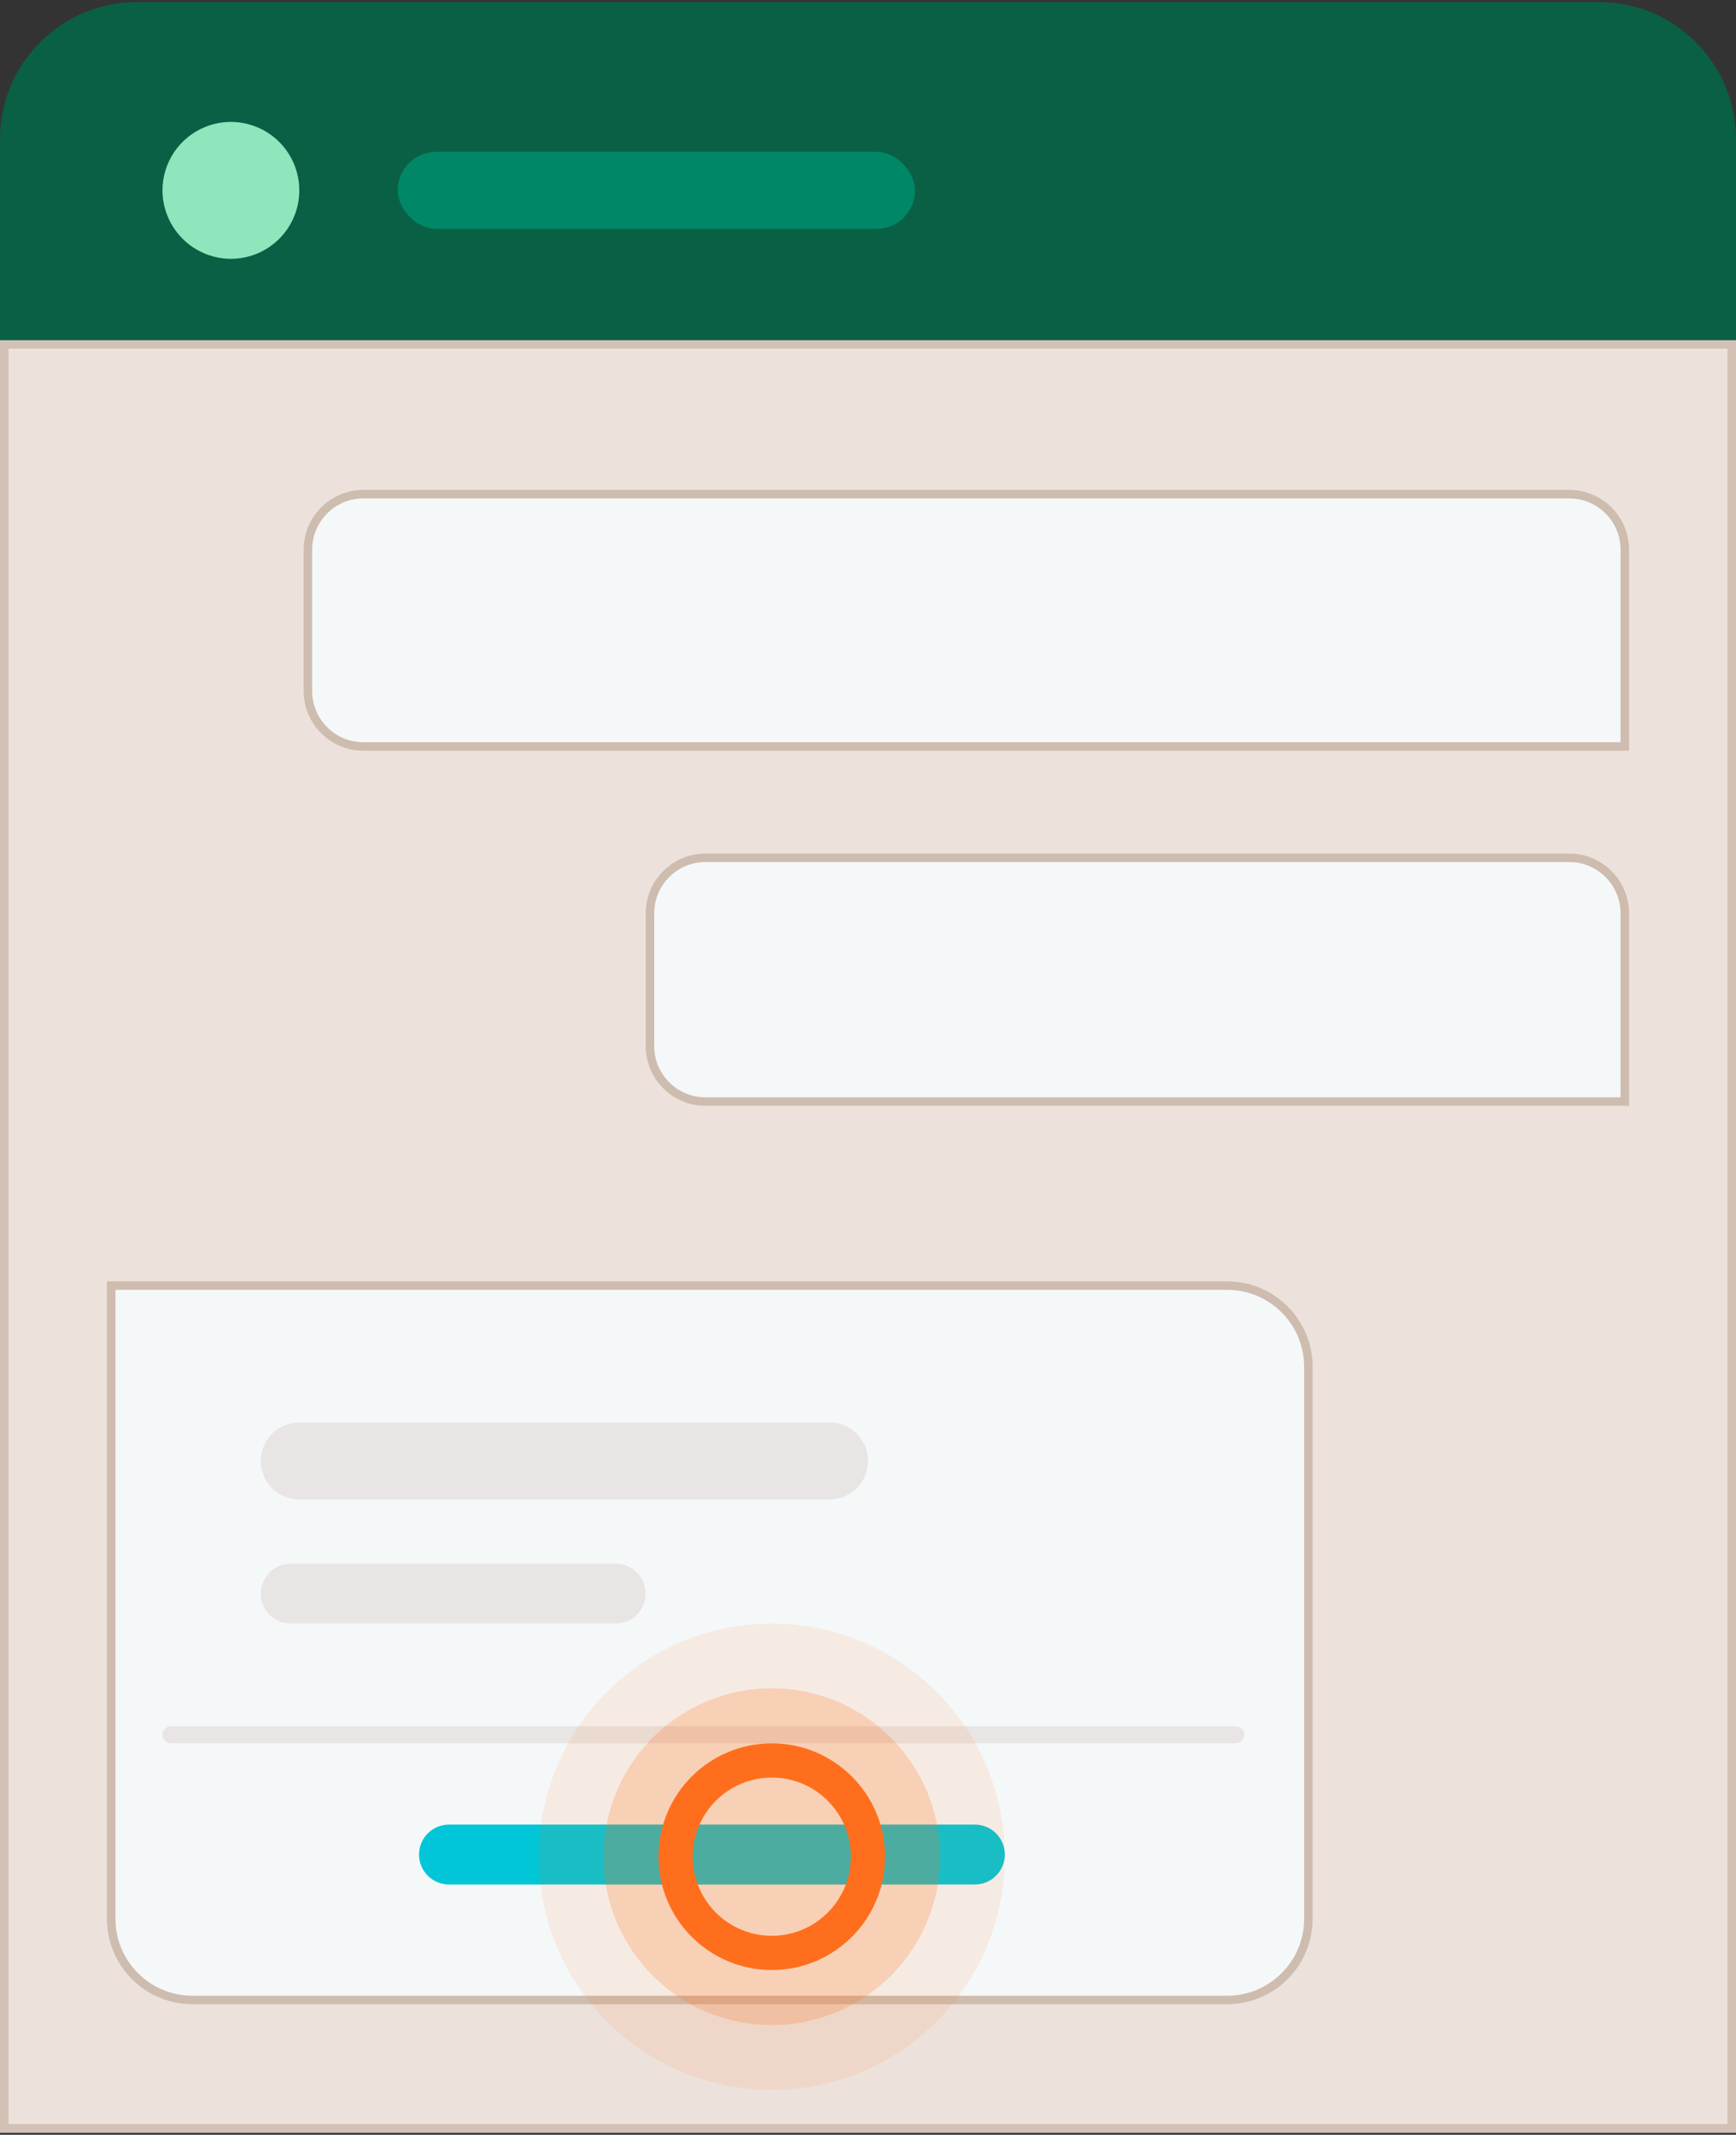 <svg width="406" height="499" viewBox="0 0 406 499" fill="none" xmlns="http://www.w3.org/2000/svg">
<rect x="0" y="0" width="406" height="499" fill="#333333" stroke="none"/>
<path d="M0 79.5H406V498.5H0V79.5Z" fill="#ECE2DB"/>
<path fill-rule="evenodd" clip-rule="evenodd" d="M404 81.5H2V496.5H404V81.5ZM0 79.5V498.5H406V79.5H0Z" fill="#D2C1B4"/>
<path d="M0 32.5C0 14.827 14.327 0.5 32 0.5H374C391.673 0.5 406 14.827 406 32.5V79.5H0V32.5Z" fill="#0A6045"/>
<path fill-rule="evenodd" clip-rule="evenodd" d="M54.011 60.5C57.175 60.498 60.267 59.558 62.896 57.799C65.525 56.04 67.575 53.541 68.784 50.618C69.994 47.695 70.31 44.478 69.692 41.376C69.074 38.273 67.551 35.423 65.314 33.186C63.077 30.949 60.227 29.426 57.124 28.808C54.022 28.19 50.805 28.506 47.882 29.716C44.959 30.925 42.46 32.974 40.701 35.604C38.942 38.233 38.002 41.325 38 44.489C38.009 48.733 39.699 52.8 42.699 55.801C45.7 58.801 49.767 60.491 54.011 60.5Z" fill="#90E6BC"/>
<rect x="93" y="35.5" width="121" height="18" rx="9" fill="#008767"/>
<path d="M71 128.5C71 120.768 77.268 114.5 85 114.5H367C374.732 114.5 381 120.768 381 128.5V175.5H85C77.268 175.5 71 169.232 71 161.5V128.5Z" fill="#F5F8F9"/>
<path fill-rule="evenodd" clip-rule="evenodd" d="M367 116.5H85C78.373 116.5 73 121.873 73 128.5V161.5C73 168.127 78.373 173.5 85 173.5H379V128.5C379 121.873 373.627 116.5 367 116.5ZM85 114.5C77.268 114.5 71 120.768 71 128.5V161.5C71 169.232 77.268 175.5 85 175.5H381V128.5C381 120.768 374.732 114.5 367 114.5H85Z" fill="#CEBCAF"/>
<path d="M151 213.5C151 205.768 157.268 199.5 165 199.5H367C374.732 199.5 381 205.768 381 213.5V258.5H165C157.268 258.5 151 252.232 151 244.5V213.5Z" fill="#F5F8F9"/>
<path fill-rule="evenodd" clip-rule="evenodd" d="M367 201.5H165C158.373 201.5 153 206.873 153 213.5V244.5C153 251.127 158.373 256.5 165 256.5H379V213.5C379 206.873 373.627 201.5 367 201.5ZM165 199.5C157.268 199.5 151 205.768 151 213.5V244.5C151 252.232 157.268 258.5 165 258.5H381V213.5C381 205.768 374.732 199.5 367 199.5H165Z" fill="#CEBCAF"/>
<path d="M25 299.5H287C298.046 299.5 307 308.454 307 319.5V448.5C307 459.546 298.046 468.5 287 468.5H45C33.954 468.5 25 459.546 25 448.5V299.5Z" fill="#F5F8F9"/>
<path fill-rule="evenodd" clip-rule="evenodd" d="M287 301.5H27V448.5C27 458.441 35.059 466.5 45 466.5H287C296.941 466.5 305 458.441 305 448.5V319.5C305 309.559 296.941 301.5 287 301.5ZM25 299.5V448.5C25 459.546 33.954 468.5 45 468.5H287C298.046 468.5 307 459.546 307 448.5V319.5C307 308.454 298.046 299.5 287 299.5H25Z" fill="#CEBCAF"/>
<path d="M61 341.5C61 336.529 65.029 332.5 70 332.5H194C198.971 332.5 203 336.529 203 341.5C203 346.471 198.971 350.5 194 350.5H70C65.029 350.5 61 346.471 61 341.5Z" fill="#E8E5E4"/>
<path d="M61 372.5C61 368.634 64.134 365.5 68 365.5H144C147.866 365.5 151 368.634 151 372.5C151 376.366 147.866 379.5 144 379.5H68C64.134 379.5 61 376.366 61 372.5Z" fill="#E8E5E4"/>
<path d="M38 405.5C38 404.395 38.895 403.5 40 403.5H289C290.105 403.5 291 404.395 291 405.5C291 406.605 290.105 407.5 289 407.5H40C38.895 407.5 38 406.605 38 405.5Z" fill="#E8E5E4"/>
<path d="M98 433.5C98 429.634 101.134 426.5 105 426.5H228C231.866 426.5 235 429.634 235 433.5C235 437.366 231.866 440.5 228 440.5H105C101.134 440.5 98 437.366 98 433.5Z" fill="#00C6D7"/>
<path opacity="0.22" d="M141.139 434C141.139 412.261 158.761 394.639 180.5 394.639C202.238 394.639 219.861 412.261 219.861 434C219.861 455.739 202.238 473.361 180.5 473.361C158.761 473.361 141.139 455.739 141.139 434Z" fill="#FF6E1D"/>
<path opacity="0.1" d="M126 434C126 403.9 150.4 379.5 180.5 379.5C210.6 379.5 235 403.9 235 434C235 464.1 210.6 488.5 180.5 488.5C150.4 488.5 126 464.1 126 434Z" fill="#FF6E1D"/>
<path fill-rule="evenodd" clip-rule="evenodd" d="M162.007 434C162.007 444.213 170.286 452.493 180.5 452.493C190.713 452.493 198.993 444.213 198.993 434C198.993 423.787 190.713 415.507 180.5 415.507C170.286 415.507 162.007 423.787 162.007 434ZM180.5 407.507C165.868 407.507 154.007 419.368 154.007 434C154.007 448.632 165.868 460.493 180.5 460.493C195.132 460.493 206.993 448.632 206.993 434C206.993 419.368 195.132 407.507 180.5 407.507Z" fill="#FF6E1D"/>
</svg>

